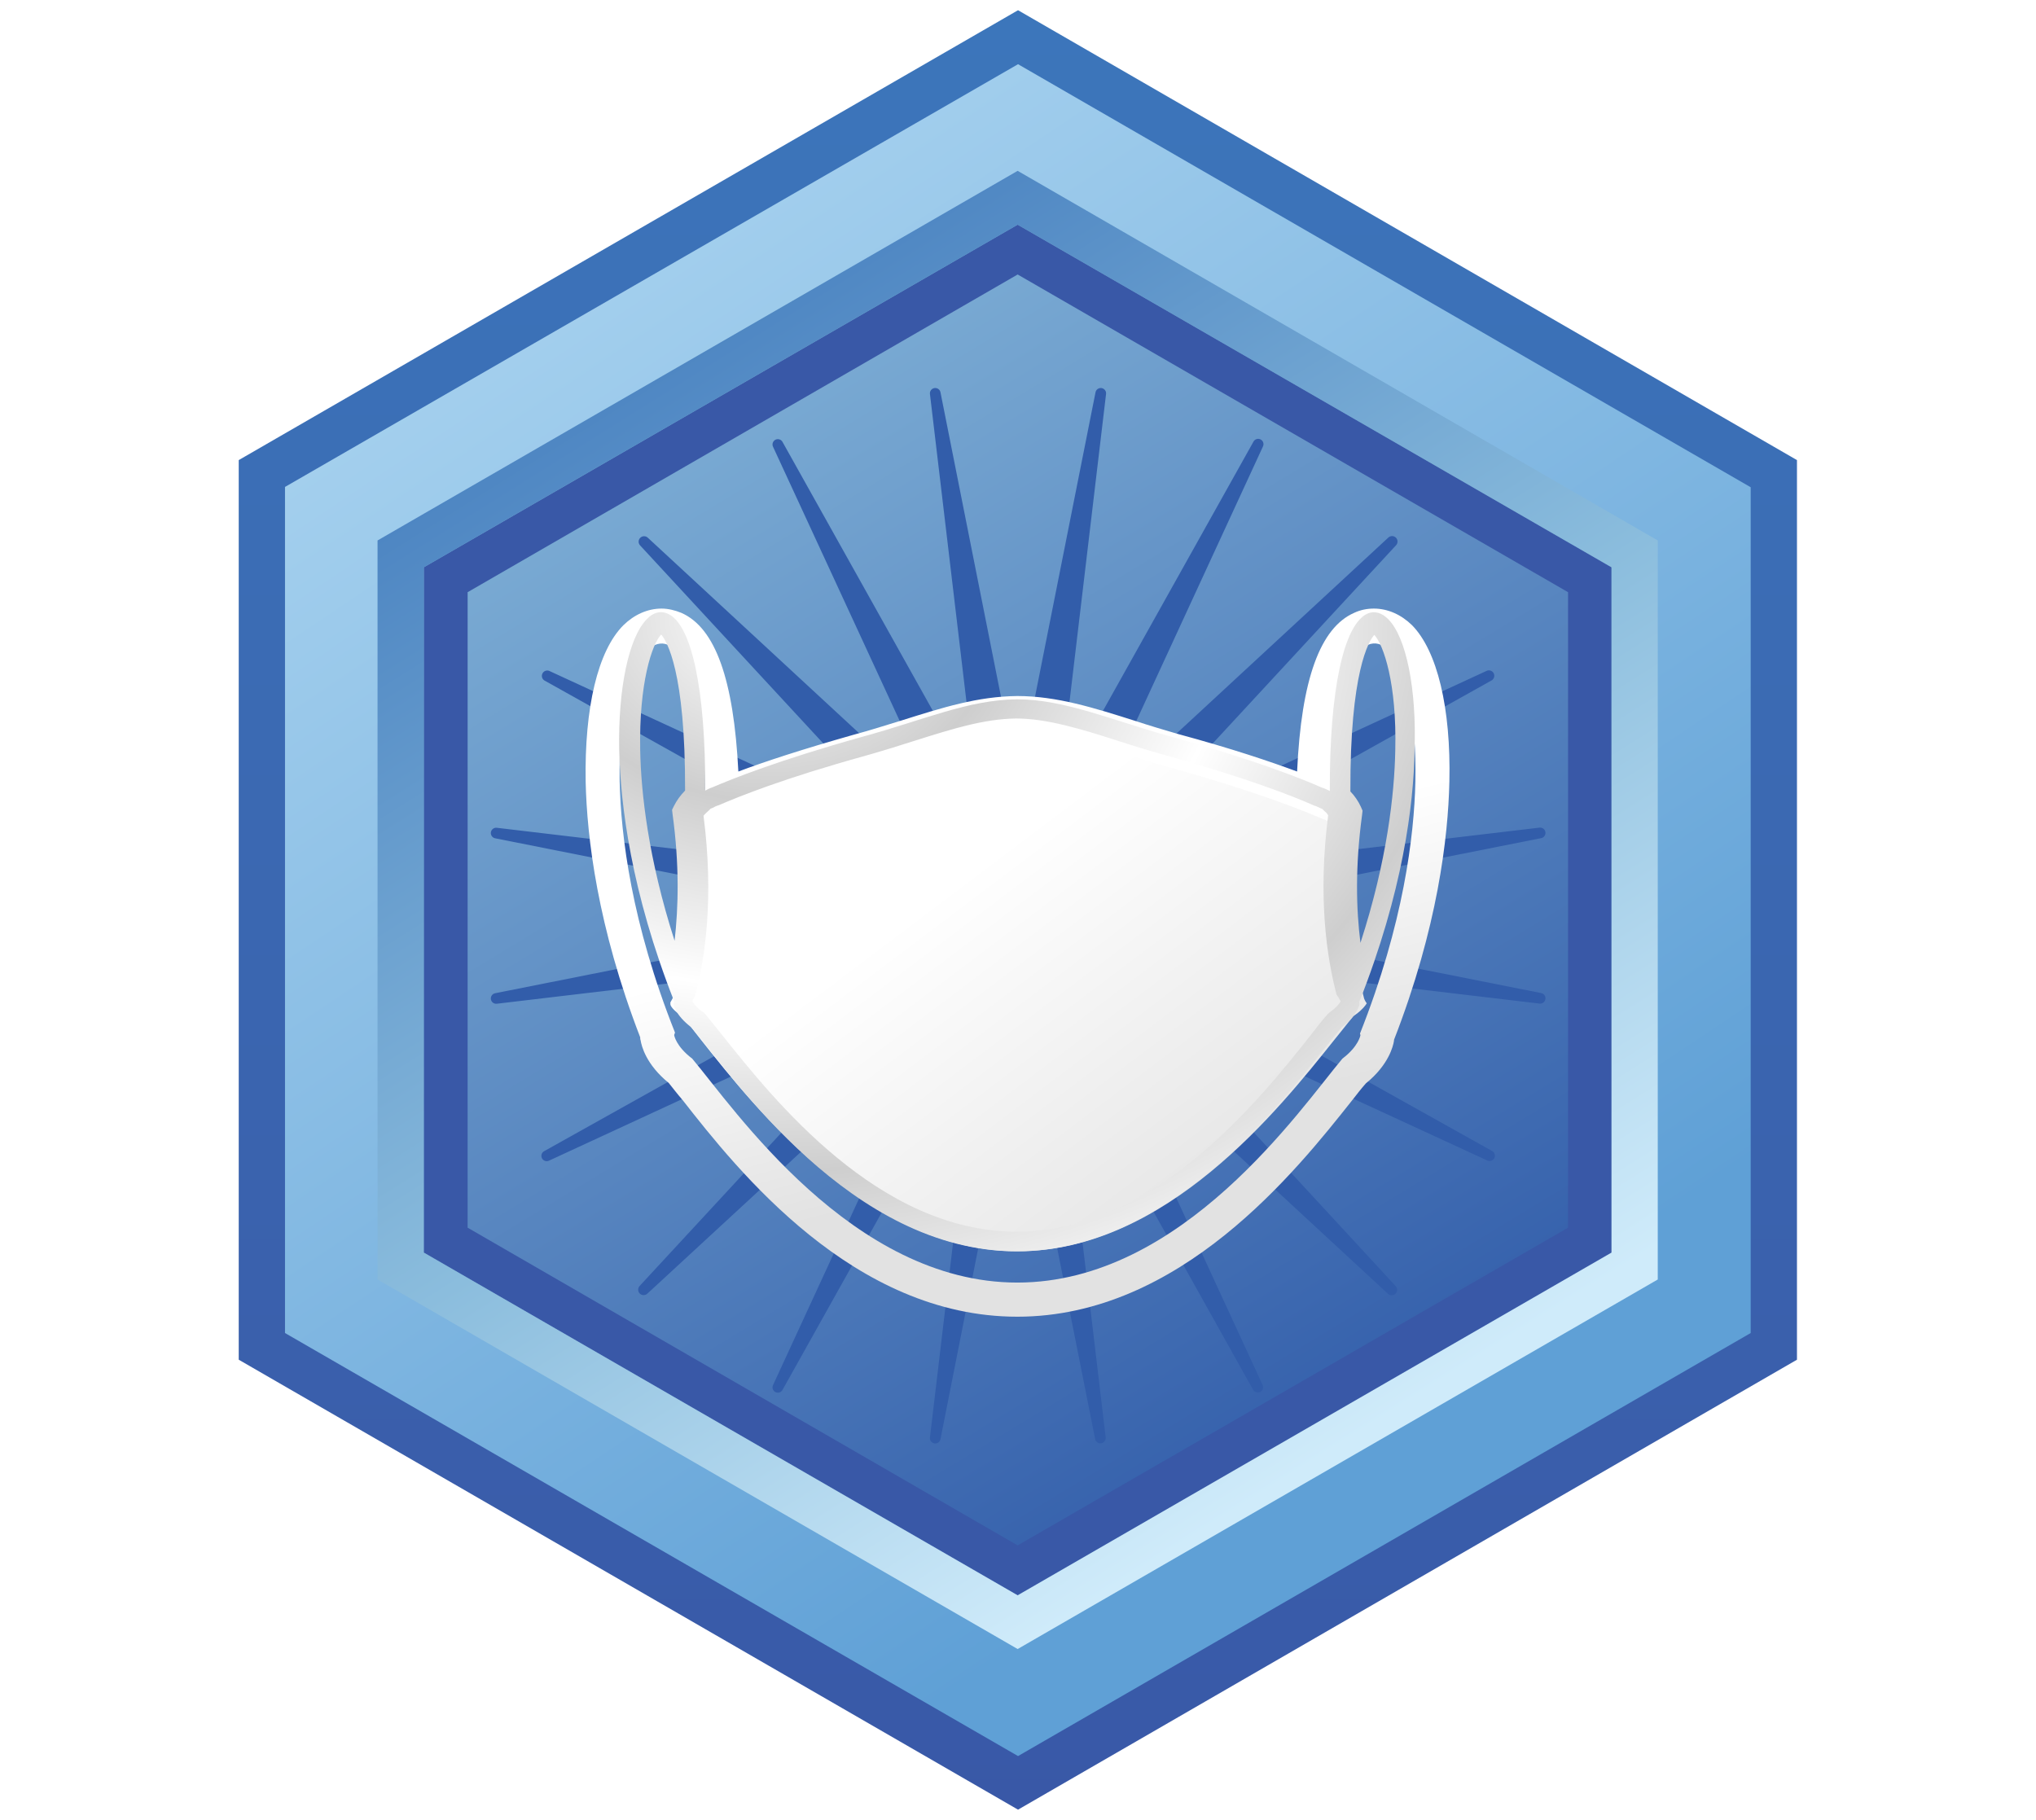 <svg width="264" height="236" viewBox="0 0 264 236" fill="none" xmlns="http://www.w3.org/2000/svg">
<g clip-path="url(#clip0)">
<path d="M45.785 68.225V167.785L132.005 217.555L218.215 167.785V68.225L132.005 18.445L45.785 68.225Z" fill="url(#paint0_linear)"/>
<path d="M132.675 98.065L142.045 50.905C142.073 50.723 142.172 50.56 142.32 50.451C142.468 50.343 142.653 50.297 142.835 50.325C143.017 50.353 143.18 50.452 143.289 50.6C143.397 50.748 143.443 50.933 143.415 51.115L137.745 98.865C137.73 99.023 137.77 99.182 137.858 99.315C137.945 99.448 138.075 99.546 138.227 99.595C138.378 99.644 138.542 99.64 138.69 99.584C138.839 99.527 138.964 99.422 139.045 99.285L162.525 57.285C162.566 57.204 162.623 57.132 162.692 57.074C162.761 57.015 162.841 56.97 162.928 56.942C163.014 56.914 163.105 56.904 163.196 56.911C163.286 56.919 163.374 56.944 163.455 56.985C163.536 57.026 163.608 57.083 163.666 57.152C163.725 57.221 163.77 57.301 163.798 57.388C163.825 57.474 163.836 57.565 163.829 57.656C163.821 57.746 163.796 57.834 163.755 57.915L143.615 101.575C143.543 101.721 143.525 101.888 143.564 102.046C143.602 102.204 143.696 102.343 143.828 102.439C143.959 102.534 144.121 102.58 144.283 102.569C144.445 102.557 144.598 102.488 144.715 102.375L180.005 69.725C180.138 69.592 180.317 69.518 180.505 69.518C180.692 69.518 180.872 69.592 181.005 69.725C181.138 69.858 181.212 70.037 181.212 70.225C181.212 70.412 181.138 70.592 181.005 70.725L148.355 106.025C148.241 106.142 148.173 106.295 148.161 106.457C148.149 106.619 148.195 106.781 148.291 106.912C148.387 107.044 148.526 107.137 148.684 107.176C148.842 107.215 149.009 107.197 149.155 107.125L192.815 86.975C192.976 86.915 193.153 86.916 193.313 86.979C193.474 87.042 193.605 87.161 193.683 87.314C193.761 87.467 193.779 87.644 193.736 87.81C193.692 87.976 193.588 88.12 193.445 88.215L151.445 111.695C151.303 111.772 151.193 111.896 151.134 112.046C151.074 112.195 151.069 112.361 151.119 112.514C151.169 112.668 151.271 112.798 151.407 112.884C151.543 112.97 151.705 113.006 151.865 112.985L199.635 107.325C199.81 107.307 199.985 107.357 200.125 107.464C200.265 107.571 200.358 107.727 200.387 107.901C200.415 108.075 200.375 108.253 200.276 108.399C200.178 108.544 200.027 108.647 199.855 108.685L152.695 118.055C152.535 118.083 152.389 118.166 152.284 118.29C152.179 118.415 152.122 118.572 152.122 118.735C152.122 118.898 152.179 119.055 152.284 119.179C152.389 119.304 152.535 119.387 152.695 119.415L199.855 128.785C200.027 128.823 200.178 128.925 200.276 129.071C200.375 129.217 200.415 129.395 200.387 129.569C200.358 129.743 200.265 129.899 200.125 130.006C199.985 130.113 199.81 130.163 199.635 130.145L151.885 124.485C151.725 124.464 151.563 124.499 151.427 124.585C151.291 124.671 151.189 124.802 151.139 124.955C151.089 125.109 151.094 125.274 151.154 125.424C151.213 125.574 151.323 125.698 151.465 125.775L193.465 149.255C193.628 149.338 193.751 149.483 193.808 149.658C193.864 149.832 193.848 150.022 193.765 150.185C193.681 150.348 193.536 150.471 193.362 150.528C193.188 150.584 192.998 150.568 192.835 150.485L149.135 130.325C148.989 130.253 148.822 130.235 148.664 130.274C148.506 130.312 148.367 130.406 148.271 130.538C148.175 130.669 148.129 130.831 148.141 130.993C148.153 131.155 148.221 131.308 148.335 131.425L180.955 166.765C181.088 166.898 181.162 167.077 181.162 167.265C181.162 167.452 181.088 167.632 180.955 167.765C180.822 167.898 180.642 167.972 180.455 167.972C180.267 167.972 180.088 167.898 179.955 167.765L144.665 135.115C144.548 135.001 144.395 134.933 144.233 134.921C144.071 134.909 143.909 134.955 143.778 135.051C143.646 135.147 143.552 135.286 143.514 135.444C143.475 135.602 143.493 135.769 143.565 135.915L163.705 179.575C163.788 179.738 163.804 179.928 163.748 180.102C163.691 180.276 163.568 180.421 163.405 180.505C163.242 180.588 163.052 180.604 162.878 180.548C162.703 180.491 162.558 180.368 162.475 180.205L138.995 138.205C138.914 138.068 138.789 137.962 138.64 137.906C138.492 137.85 138.328 137.845 138.177 137.894C138.025 137.943 137.895 138.042 137.808 138.175C137.72 138.308 137.68 138.467 137.695 138.625L143.365 186.365C143.379 186.455 143.376 186.547 143.355 186.635C143.334 186.724 143.295 186.808 143.242 186.881C143.189 186.955 143.121 187.018 143.044 187.066C142.966 187.113 142.88 187.145 142.79 187.16C142.7 187.174 142.608 187.171 142.519 187.15C142.431 187.129 142.347 187.09 142.273 187.037C142.2 186.984 142.137 186.916 142.089 186.839C142.041 186.761 142.009 186.675 141.995 186.585L132.625 139.425C132.592 139.27 132.507 139.131 132.384 139.032C132.261 138.932 132.108 138.878 131.95 138.878C131.792 138.878 131.638 138.932 131.516 139.032C131.393 139.131 131.308 139.27 131.275 139.425L121.955 186.605C121.926 186.787 121.826 186.949 121.677 187.057C121.527 187.165 121.342 187.209 121.16 187.18C120.978 187.151 120.816 187.051 120.708 186.901C120.6 186.752 120.556 186.567 120.585 186.385L126.255 138.645C126.27 138.487 126.23 138.328 126.142 138.195C126.055 138.062 125.924 137.963 125.773 137.914C125.622 137.865 125.458 137.87 125.31 137.926C125.161 137.982 125.036 138.088 124.955 138.225L101.475 180.225C101.391 180.388 101.246 180.511 101.072 180.568C100.898 180.624 100.708 180.608 100.545 180.525C100.382 180.441 100.259 180.296 100.202 180.122C100.146 179.948 100.161 179.758 100.245 179.595L120.385 135.935C120.457 135.789 120.475 135.622 120.436 135.464C120.397 135.306 120.304 135.167 120.172 135.071C120.041 134.975 119.879 134.929 119.717 134.941C119.555 134.953 119.402 135.021 119.285 135.135L83.955 167.745C83.822 167.878 83.642 167.952 83.455 167.952C83.267 167.952 83.088 167.878 82.955 167.745C82.822 167.612 82.748 167.432 82.748 167.245C82.748 167.057 82.822 166.878 82.955 166.745L115.605 131.445C115.718 131.328 115.787 131.175 115.799 131.013C115.81 130.851 115.764 130.689 115.669 130.558C115.573 130.426 115.434 130.332 115.276 130.294C115.118 130.255 114.951 130.273 114.805 130.345L71.205 150.505C71.042 150.588 70.852 150.604 70.678 150.548C70.503 150.491 70.359 150.368 70.275 150.205C70.191 150.042 70.176 149.852 70.232 149.678C70.289 149.503 70.412 149.358 70.575 149.275L112.575 125.795C112.716 125.718 112.826 125.594 112.886 125.444C112.945 125.294 112.951 125.129 112.901 124.975C112.851 124.822 112.749 124.691 112.613 124.605C112.477 124.519 112.315 124.484 112.155 124.505L64.405 130.165C64.23 130.183 64.054 130.133 63.915 130.026C63.775 129.919 63.681 129.763 63.653 129.589C63.625 129.415 63.664 129.237 63.763 129.091C63.862 128.945 64.013 128.843 64.185 128.805L111.345 119.435C111.505 119.407 111.651 119.324 111.756 119.2C111.86 119.075 111.918 118.918 111.918 118.755C111.918 118.592 111.86 118.435 111.756 118.31C111.651 118.186 111.505 118.103 111.345 118.075L64.185 108.705C64.013 108.667 63.862 108.564 63.763 108.419C63.664 108.273 63.625 108.095 63.653 107.921C63.681 107.747 63.775 107.591 63.915 107.484C64.054 107.377 64.23 107.327 64.405 107.345L112.155 113.005C112.315 113.026 112.477 112.99 112.613 112.904C112.749 112.818 112.851 112.688 112.901 112.534C112.951 112.381 112.945 112.215 112.886 112.066C112.826 111.916 112.716 111.792 112.575 111.715L70.575 88.235C70.432 88.14 70.328 87.996 70.284 87.83C70.24 87.664 70.259 87.487 70.337 87.334C70.415 87.181 70.546 87.062 70.706 86.999C70.866 86.936 71.044 86.935 71.205 86.995L114.865 107.145C115.011 107.217 115.178 107.235 115.336 107.196C115.494 107.157 115.633 107.064 115.729 106.932C115.824 106.8 115.87 106.639 115.859 106.477C115.847 106.315 115.778 106.162 115.665 106.045L83.015 70.745C82.882 70.612 82.808 70.432 82.808 70.245C82.808 70.057 82.882 69.877 83.015 69.745C83.147 69.612 83.327 69.538 83.515 69.538C83.703 69.538 83.882 69.612 84.015 69.745L119.305 102.395C119.422 102.508 119.575 102.577 119.737 102.589C119.899 102.6 120.061 102.554 120.192 102.459C120.324 102.363 120.417 102.224 120.456 102.066C120.495 101.908 120.477 101.741 120.405 101.595L100.245 57.955C100.161 57.792 100.146 57.602 100.202 57.428C100.259 57.253 100.382 57.108 100.545 57.025C100.708 56.941 100.898 56.926 101.072 56.982C101.246 57.038 101.391 57.162 101.475 57.325L124.955 99.325C125.036 99.462 125.161 99.567 125.31 99.624C125.458 99.68 125.622 99.684 125.773 99.635C125.924 99.587 126.055 99.487 126.142 99.355C126.23 99.222 126.27 99.063 126.255 98.905L120.585 51.115C120.571 51.025 120.575 50.933 120.597 50.845C120.619 50.756 120.657 50.673 120.711 50.6C120.765 50.526 120.833 50.464 120.911 50.417C120.989 50.37 121.075 50.339 121.165 50.325C121.255 50.311 121.347 50.315 121.435 50.337C121.523 50.358 121.607 50.397 121.68 50.451C121.753 50.505 121.815 50.573 121.863 50.651C121.91 50.729 121.941 50.815 121.955 50.905L131.325 98.065C131.358 98.22 131.443 98.358 131.566 98.458C131.688 98.558 131.842 98.612 132 98.612C132.158 98.612 132.311 98.558 132.434 98.458C132.557 98.358 132.642 98.22 132.675 98.065Z" fill="#325DAA"/>
<path d="M132.005 234.675L30.955 176.325V59.665L132.005 1.325L233.005 59.665V176.325L132.005 234.675ZM47.125 167.005L132.005 216.005L216.875 167.005V69.005L132.005 20.005L47.125 69.005V167.005Z" fill="url(#paint1_linear)"/>
<path d="M132.005 227.725L36.955 172.865V63.145L132.005 8.325L227.005 63.185V172.865L132.005 227.725ZM52.185 164.085L132.005 210.165L211.815 164.085V71.925L132.005 25.845L52.185 71.925V164.085Z" fill="url(#paint2_linear)"/>
<path d="M131.955 206.875L54.955 162.435V73.565L131.955 29.135L208.955 73.565V162.435L131.955 206.875ZM60.635 159.205L131.955 200.405L203.325 159.205V76.795L131.955 35.595L60.635 76.795V159.205Z" fill="#3958A7"/>
<path d="M131.955 213.845L48.955 165.925V70.085L131.955 22.155L214.955 70.085V165.925L131.955 213.845ZM54.955 162.435L131.955 206.875L208.955 162.435V73.565L131.955 29.135L54.955 73.565V162.435Z" fill="url(#paint3_linear)"/>
</g>
<g style="mix-blend-mode:luminosity">
<path d="M88.097 131.539C88.273 131.658 88.39 131.777 88.566 131.955C89.269 132.73 90.03 133.742 90.967 134.933C97.994 143.807 112.691 162.268 131.956 162.268C151.222 162.268 165.861 143.807 172.946 134.933C173.883 133.802 174.644 132.789 175.347 131.955C175.464 131.777 175.64 131.658 175.815 131.539C176.635 130.943 177.045 130.407 177.221 130.109C177.045 129.871 176.869 129.573 176.811 129.216C175.464 124.094 174.176 115.697 175.64 104.204C175.464 104.025 175.288 103.787 175.113 103.608C174.995 103.489 174.878 103.429 174.82 103.31C174.703 103.251 174.527 103.191 174.41 103.132C174.176 103.013 174 102.953 173.883 102.893C173.766 102.834 173.649 102.834 173.532 102.774C170.721 101.524 164.28 98.963 152.51 95.688C150.343 95.092 148.235 94.437 146.244 93.782C141.208 92.174 136.407 90.685 132.074 90.685C127.623 90.745 123.231 92.114 118.137 93.722C115.912 94.437 113.628 95.152 111.11 95.866C99.692 99.082 93.368 101.583 90.615 102.774C90.498 102.834 90.381 102.893 90.264 102.893C90.147 102.953 90.03 103.013 89.796 103.132C89.678 103.191 89.561 103.251 89.386 103.31C89.269 103.429 89.21 103.489 89.093 103.608C88.859 103.787 88.624 104.025 88.449 104.263C89.854 115.638 88.624 124.035 87.336 129.097C87.278 129.395 87.102 129.692 86.926 129.99C86.926 130.05 86.926 130.109 86.926 130.228C86.926 130.467 87.336 131.003 88.097 131.539Z" fill="url(#paint4_linear)"/>
<g filter="url(#filter0_d)">
<path d="M183.094 77.076C181.68 75.694 179.94 74.919 178.145 74.919C177.274 74.919 176.404 75.085 175.588 75.472C171.182 77.408 168.735 84.102 168.191 96.051C164.764 94.779 159.705 93.064 152.743 91.183C150.839 90.63 148.99 90.076 147.14 89.468C141.919 87.808 137.023 86.26 131.91 86.26C126.743 86.315 122.228 87.753 116.952 89.413C114.94 90.021 112.927 90.685 110.643 91.293C104.007 93.174 99.111 94.779 95.739 96.051C95.141 84.102 92.747 77.408 88.341 75.472C87.525 75.14 86.655 74.919 85.785 74.919C83.99 74.919 82.249 75.694 80.835 77.076C77.517 80.396 75.776 87.753 75.94 97.379C76.103 104.57 77.463 116.132 83.011 130.515C83.011 130.625 83.011 130.791 83.065 130.902C83.174 131.621 83.772 134.055 86.71 136.434C87.199 137.042 87.743 137.762 88.504 138.647C95.684 147.83 110.697 166.749 131.91 166.749C153.069 166.749 168.082 147.83 175.316 138.702C175.915 137.928 176.567 137.098 177.111 136.489C180.048 134.111 180.647 131.677 180.756 130.957C180.756 130.902 180.756 130.902 180.756 130.847C186.412 116.298 187.772 104.625 187.935 97.379C188.153 87.808 186.358 80.396 183.094 77.076ZM183.53 97.323C183.366 104.404 182.007 115.745 176.35 130.017C176.35 130.128 176.404 130.183 176.404 130.238C176.404 130.238 176.187 131.677 174.065 133.281C168.626 139.753 153.341 162.323 131.91 162.323C110.479 162.323 95.195 139.753 89.756 133.281C87.634 131.677 87.417 130.238 87.417 130.238C87.417 130.183 87.471 130.072 87.525 129.906C81.868 115.689 80.509 104.349 80.346 97.323C80.182 89.357 81.597 82.664 83.936 80.34C84.751 79.511 85.73 79.234 86.601 79.621C89.701 80.949 91.55 89.523 91.496 102.579C92.04 102.302 92.475 102.136 92.475 102.136C94.923 101.03 100.961 98.596 111.839 95.608C119.726 93.451 125.546 90.796 131.965 90.74C138.057 90.74 144.421 93.506 151.601 95.498C162.751 98.596 168.952 101.085 171.454 102.191C171.454 102.191 171.889 102.302 172.488 102.634C172.433 89.523 174.228 80.949 177.383 79.621C178.253 79.234 179.233 79.455 180.048 80.34C182.333 82.608 183.693 89.302 183.53 97.323Z" fill="url(#paint5_linear)"/>
</g>
<path d="M179.994 80.285C179.178 79.455 178.199 79.179 177.329 79.566C174.228 80.949 172.379 89.468 172.433 102.579C171.835 102.247 171.4 102.136 171.4 102.136C168.898 101.03 162.751 98.54 151.546 95.443C144.366 93.451 138.002 90.685 131.91 90.685C125.492 90.74 119.726 93.396 111.785 95.553C100.906 98.596 94.868 101.03 92.421 102.081C92.421 102.081 92.04 102.192 91.442 102.523C91.496 89.468 89.701 80.894 86.546 79.566C85.676 79.179 84.697 79.4 83.881 80.285C81.542 82.609 80.128 89.302 80.291 97.268C80.454 104.294 81.814 115.634 87.417 129.851C87.362 130.017 87.362 130.128 87.308 130.183C87.308 130.183 87.525 131.621 89.647 133.226C95.086 139.698 110.371 162.268 131.802 162.268C153.233 162.268 168.517 139.698 173.956 133.226C176.078 131.621 176.295 130.183 176.295 130.183C176.295 130.128 176.241 130.072 176.241 129.962C181.898 115.689 183.312 104.349 183.421 97.268C183.693 89.302 182.333 82.609 179.994 80.285ZM176.459 104.626C176.132 103.906 175.643 103.187 175.099 102.634C175.044 87.145 177.492 83.106 178.199 82.332C179.396 83.604 181.136 88.638 180.919 97.323C180.81 102.911 179.885 111.54 176.404 122.272C175.86 117.958 175.697 112.426 176.622 105.621L176.676 105.123L176.459 104.626ZM87.199 105.511C88.124 112.204 87.961 117.736 87.471 121.996C84.044 111.319 83.12 102.8 83.011 97.268C82.848 88.583 84.534 83.549 85.731 82.277C86.438 83.106 88.885 87.034 88.831 102.523C88.233 103.132 87.743 103.796 87.362 104.57L87.145 105.013L87.199 105.511ZM173.848 129.851C173.684 130.128 173.304 130.626 172.542 131.179C172.379 131.289 172.27 131.4 172.107 131.566C171.454 132.285 170.747 133.226 169.877 134.332C163.35 142.575 149.697 159.723 131.802 159.723C113.906 159.723 100.308 142.575 93.726 134.332C92.856 133.281 92.149 132.34 91.496 131.566C91.387 131.4 91.224 131.289 91.061 131.179C90.354 130.681 89.973 130.183 89.81 129.906C89.81 129.851 89.81 129.796 89.81 129.685C89.973 129.464 90.136 129.187 90.191 128.855C91.442 124.153 92.584 116.353 91.224 105.787C91.387 105.566 91.605 105.4 91.823 105.179C91.931 105.068 92.04 105.013 92.094 104.902C92.203 104.847 92.312 104.792 92.475 104.736C92.638 104.626 92.802 104.57 92.91 104.515C93.019 104.46 93.128 104.46 93.237 104.404C95.793 103.298 101.668 100.919 112.274 97.987C114.613 97.323 116.735 96.66 118.802 95.996C123.534 94.502 127.613 93.23 131.747 93.174C135.772 93.174 140.233 94.558 144.91 96.051C146.76 96.66 148.718 97.268 150.73 97.821C161.609 100.864 167.647 103.243 170.258 104.404C170.366 104.46 170.475 104.515 170.584 104.515C170.693 104.57 170.856 104.626 171.074 104.736C171.182 104.792 171.291 104.847 171.454 104.902C171.563 105.013 171.618 105.068 171.726 105.179C171.944 105.345 172.107 105.511 172.216 105.732C170.856 116.409 172.053 124.209 173.304 128.966C173.576 129.353 173.684 129.63 173.848 129.851Z" fill="url(#paint6_radial)"/>
</g>
<defs>
<filter id="filter0_d" x="71.929" y="74.919" width="120.024" height="99.83" filterUnits="userSpaceOnUse" color-interpolation-filters="sRGB">
<feFlood flood-opacity="0" result="BackgroundImageFix"/>
<feColorMatrix in="SourceAlpha" type="matrix" values="0 0 0 0 0 0 0 0 0 0 0 0 0 0 0 0 0 0 127 0"/>
<feOffset dy="4"/>
<feGaussianBlur stdDeviation="2"/>
<feColorMatrix type="matrix" values="0 0 0 0 0 0 0 0 0 0 0 0 0 0 0 0 0 0 0.25 0"/>
<feBlend mode="normal" in2="BackgroundImageFix" result="effect1_dropShadow"/>
<feBlend mode="normal" in="SourceGraphic" in2="effect1_dropShadow" result="shape"/>
</filter>
<linearGradient id="paint0_linear" x1="176.145" y1="190.775" x2="72.875" y2="20.535" gradientUnits="userSpaceOnUse">
<stop stop-color="#325DAA"/>
<stop offset="1" stop-color="#8BBDDD"/>
</linearGradient>
<linearGradient id="paint1_linear" x1="131.995" y1="234.675" x2="131.995" y2="1.325" gradientUnits="userSpaceOnUse">
<stop stop-color="#3958A7"/>
<stop offset="1" stop-color="#3C76BB"/>
</linearGradient>
<linearGradient id="paint2_linear" x1="180.165" y1="189.995" x2="58.135" y2="7.615" gradientUnits="userSpaceOnUse">
<stop offset="0.03" stop-color="#5FA0D6"/>
<stop offset="1" stop-color="#B0D8F2"/>
</linearGradient>
<linearGradient id="paint3_linear" x1="175.155" y1="186.755" x2="73.245" y2="24.405" gradientUnits="userSpaceOnUse">
<stop stop-color="#CFEBFA"/>
<stop offset="0.41" stop-color="#8BBDDD"/>
<stop offset="1" stop-color="#3C76BB"/>
</linearGradient>
<linearGradient id="paint4_linear" x1="92.254" y1="97.634" x2="148.237" y2="171.781" gradientUnits="userSpaceOnUse">
<stop offset="0.349" stop-color="white"/>
<stop offset="1" stop-color="#E2E2E2"/>
</linearGradient>
<linearGradient id="paint5_linear" x1="108.313" y1="72.992" x2="134.118" y2="170.848" gradientUnits="userSpaceOnUse">
<stop offset="0.427" stop-color="white"/>
<stop offset="0.771" stop-color="#E2E2E2"/>
</linearGradient>
<radialGradient id="paint6_radial" cx="0" cy="0" r="1" gradientUnits="userSpaceOnUse" gradientTransform="translate(99.895 79.997) scale(119.084 95.664)">
<stop stop-color="white"/>
<stop offset="0.25" stop-color="#CECECE"/>
<stop offset="0.5" stop-color="white"/>
<stop offset="0.75" stop-color="#CECECE"/>
<stop offset="1" stop-color="white"/>
</radialGradient>
<clipPath id="clip0">
<rect width="202.09" height="233.35" fill="white" transform="translate(30.955 1.325)"/>
</clipPath>
</defs>
</svg>
